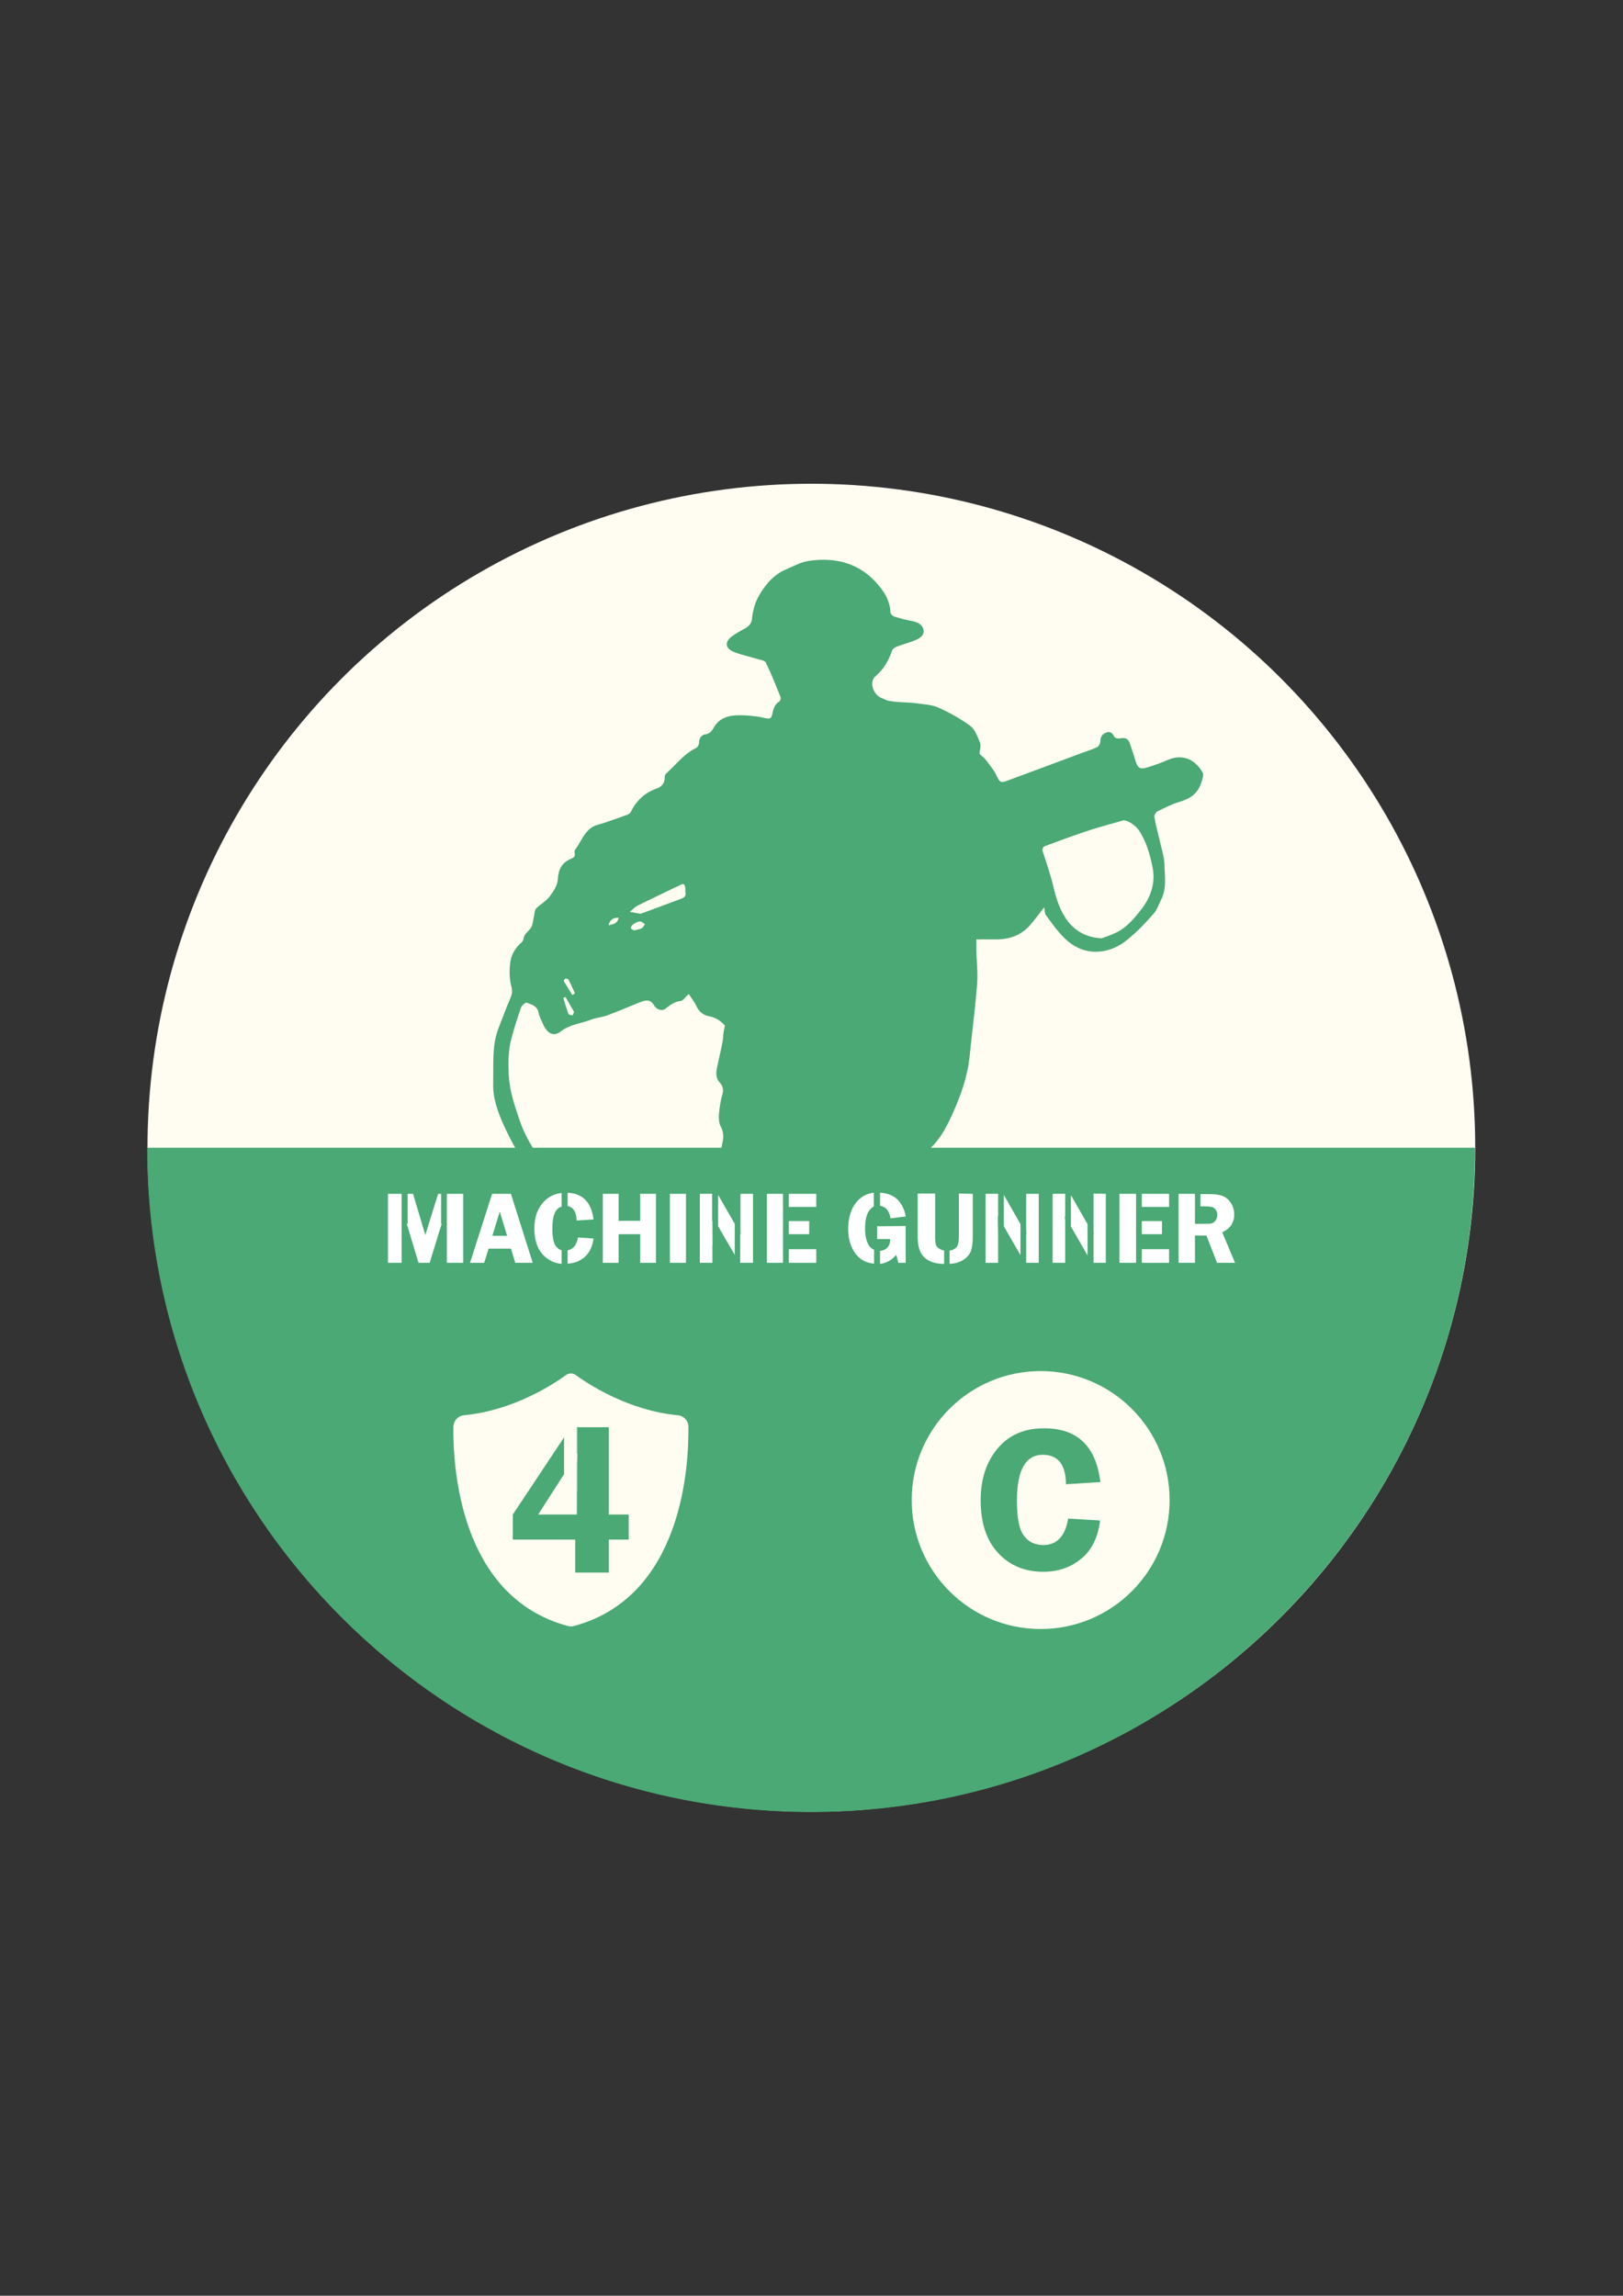 <?xml version="1.0" encoding="utf-8"?>
<!-- Generator: Adobe Illustrator 25.2.1, SVG Export Plug-In . SVG Version: 6.00 Build 0)  -->
<svg version="1.1" id="Слой_1" xmlns="http://www.w3.org/2000/svg" xmlns:xlink="http://www.w3.org/1999/xlink" x="0px" y="0px"
	 viewBox="0 0 595.3 841.9" style="enable-background:new 0 0 595.3 841.9;" xml:space="preserve">
<rect x="0" y="0" width="595.3" height="841.9" fill="#333333" stroke="none"/>
<style type="text/css">
	.st0{fill:#FFFCF2;}
	.st1{fill:#4AA974;}
	.st2{fill:#FFFFFF;}
</style>
<circle class="st0" cx="297.6" cy="420.9" r="243.5"/>
<path class="st1" d="M541,420.9L541,420.9c0,134.5-109,243.6-243.5,243.6S54,555.5,54,421v-0.1H541z"/>
<path class="st1" d="M383,332.7c-1.9,2.5-3.5,4.6-5.2,6.6c-3.3,3.7-7.5,5.2-12.4,5.2c-2.3,0-4.6,0-7.3,0c0,1.3,0,2.5,0,3.7
	c0.1,4.2,0.6,8.4,0.3,12.6c-0.7,9-1.9,18-2.8,27c-0.8,7.3-3.3,14.2-6.3,20.8c-2,4.4-4.2,8.8-7.9,12.3c-1.5,1.4-1.8,4.1-2.7,6.1
	c-2.9,6.4-3.6,13.2-4.3,20.2c-0.5,4.4-1.9,8.6-3,12.9c-1.2,4.4-2,8.5,0.8,12.9c2.2,3.3,3.3,7.4,4.8,11.1c0.6,1.4,0.8,2.9,1.3,4.3
	c1.1,3-0.8,4.8-2.5,6.7c-1.3,1.5-2.9,2.7-4.2,4.2c-0.4,0.5-0.6,1.3-0.6,2c0.2,2.5,0.6,4.9,0.9,7.4c0.1,0.8,0,1.7,0,2.5
	c0.2,4.7-0.1,9.3,1.4,14c1.2,3.8,0.6,8.2,0.6,12.3c0,2.2-0.1,4.5,1.2,6.5c1,1.6,0.4,3.1-1,4.2c-1.8,1.5-3.6,2.9-3.3,5.6
	c0.1,0.6,0.1,1.3,0.3,1.9c0.8,1.7,1.1,3.3-0.1,4.9c-0.9,1.2-1,2.5-0.6,4.1c0.6,2.4,0.3,5.1,1.1,7.4c1.8,5.1,1.6,10.3,1.6,15.5
	c0,0.8,0.6,1.5,0.8,2.3c0.5,3.1-0.5,4.8-4,5.4c-5.5,0.9-11.1,2-16.7,2.1c-4.8,0-9.6-0.2-14.4-1.8c-2.9-1-6.1-1-9.2-1.4
	c-0.5-0.1-1.2-0.2-1.5-0.5c-1.3-1.6-2.9-1.5-4.7-1.6c-3.7-0.3-7.6-0.4-11.1-1.4c-2.8-0.8-5.5-2.5-7.9-4.2c-2.3-1.6-2.5-4.5-0.8-7.1
	c2.6-4,6.1-5.8,10.9-5.4c3.4,0.3,6.8,0.2,9.8-1.8c0.6-0.4,1.1-1,1.6-1.5c2.3-2.4,4.6-4.7,6.7-7.2c1.8-2.2,2.6-4.8,2.3-7.7
	c-0.1-0.7-0.1-1.4-0.4-2c-0.2-0.5-0.6-1.1-1.1-1.2c-1.7-0.4-3.4-0.6-5.1-0.9c-3.3-0.7-4.9-4-3.7-7.3c0.6-1.7,0.9-3.6,1.4-5.4
	c0.3-1.1,0.7-2.2,1.2-3.3c0.7-1.5,0.7-2.6-0.5-3.9c-1.9-2.2-3.6-4.6-5-7.1c-2.1-3.7-4.2-7.5-5.9-11.4c-1-2.3-1.1-4.9-1.6-7.4
	c-0.5-2.6-1-5.1-1.4-7.7c-0.3-1.8-0.6-3.7-0.7-5.6c-0.2-3.8,0-7.7-0.5-11.5c-0.5-3.7-1.8-7.3-2.4-11.1c-0.6-3.8-0.8-7.7-1.1-11.6
	c-0.3-4.5,0.5-8.9-1.2-13.4c-1.1-3-1.7-6.2-1.6-9.6c0.1-4.1-0.5-8.2-0.7-12.3c-0.1-1.4,0.1-2.8,0.4-4.1c0.5-2.1,0.4-4-0.7-6
	c-0.6-1.2-0.7-2.9-0.6-4.3c0.2-2.5,0.6-5.1,1.3-7.5c0.5-1.7,0-3.1-1-4.2c-1.4-1.5-1.4-3.2-1.1-4.9c0.6-3.3,1.5-6.6,2.1-9.9
	c0.2-0.9,0.2-1.9,0.3-2.9c0.1-0.9,0.3-1.8,0.6-3.2c-1.3-1.5-3.2-2.9-5.7-3.4c-2.4-0.4-3.9-1.8-4.9-4c-0.7-1.5-1.8-2.8-2.7-4.2
	c-1.2,1.1-2,2.5-3,2.6c-2.3,0.2-3.8,1.5-5.5,2.8c-1.4,1.1-3.4,0.2-4.2-1.2c-1.5-2.6-3.4-1.8-5.3-1.1c-4,1.6-7.9,3.3-12,4.8
	c-1.9,0.7-4.1,0.8-6,1.6c-3.7,1.4-7.7,1.7-11,4.3c-2.6,2-4.9,0.7-6.5-2.9c-0.6-1.4-1.3-2.7-1.6-4.2c-0.5-2.4-2.6-2.8-4.3-3.5
	c-0.4-0.2-1.8,1-2.1,1.8c-1.3,3.8-2.6,7.7-3.6,11.6c-1.1,4.3-1.1,8.6-0.9,13.1c0.3,5.8,2.1,11.1,3.9,16.4c1.9,5.6,4.8,10.6,8.4,15.3
	c2.8,3.7,5.6,7.4,8.5,11.1c1.4,1.8,2.9,3.5,4.5,5.1c1.2,1.2,1.6,2.2,0.5,3.6c-1.6,1.9-3.7,2.4-5,1.2c-0.8-0.7-1.5-1.6-2.2-2.5
	c-4-5.4-8.2-10.6-11.9-16.2c-3.2-5-6.1-10.3-8.6-15.7c-2.1-4.8-4-9.8-3.8-15.3c0.1-5.1-0.2-10.2,0.6-15.2c0.6-3.9,2.5-7.6,3.8-11.3
	c0.7-1.9,1.6-3.8,2.3-5.7c0.4-1.3,0.2-2.5-0.2-3.9c-0.6-2.7-0.6-5.6-0.2-8.4c0.4-2.8,1.9-5.2,4.1-7.1c0.3-0.3,0.6-0.8,0.7-1.2
	c0.2-1.8,1.5-2.6,2.5-3.8c1-1.2,1-3.2,1.4-4.8c0.2-0.9,0.2-2,0.7-2.6c1.5-1.5,3.5-2.6,4.8-4.2c1.5-1.9,3.1-4.3,3.2-6.5
	c0.2-3.7,1.5-6.2,4.9-7.6c1-0.4,1.5-0.9,1.3-2c-0.1-0.4-0.1-0.9,0.1-1.2c2.2-2.9,3.3-6.7,6.7-8.6c1.1-0.6,2.4-0.8,3.6-1.2
	c3-1,6.1-2.1,9.1-3.2c0.4-0.2,0.9-0.6,1.1-1c2-4.1,5.1-7,9.4-8.5c1.9-0.7,3.1-2,3-4.2c0-0.4,0.2-1,0.5-1.3c3.6-3.2,6.5-7.2,11-9.4
	c0.6-0.3,1.1-1.2,1.1-1.9c0-1.7,0.9-2.9,2.3-3.1c1.6-0.2,2.3-1.1,3-2.3c2.2-4,6-4.8,10.1-4.7c1.8,0,3.6,0.2,5.4,0.4
	c1.2,0.1,2.4,0.4,3.6,0.7c1.2,0.2,2.1,0.3,2.4-1.3c0.4-1.8,0.8-3.8,2.7-4.9c0.3-0.2,0.6-1.1,0.4-1.6c-1.7-4.2-3.4-8.5-5.4-12.6
	c-0.4-0.8-1.9-1-3-1.3c-2.9-0.9-5.9-1.5-8.7-2.6c-3.2-1.3-3.5-3.7-0.8-5.7c1.6-1.2,3.4-2.1,5.1-3.1c1.2-0.7,2.1-1.6,2.3-3.2
	c0.3-3.3,1.2-6.5,3-9.4c2.4-3.9,5.3-7.1,9.5-8.9c2.7-1.1,5.4-2.7,8.3-3.1c10.1-1.5,19,0.9,25.7,9c2.3,2.7,4.2,6,4.3,9.9
	c0,0.5,0.8,1.3,1.4,1.5c2.2,0.7,4.5,1.3,6.8,1.7c1.8,0.4,3.4,1.2,3.9,3s-1,3.1-2.4,3.7c-2.4,1.1-4.9,1.7-7.3,2.6
	c-0.7,0.3-1.6,0.8-1.8,1.5c-1.3,3.7-3.1,6.9-6.1,9.4c-2.4,2-0.9,6.8,2.3,8c0.8,0.3,1.6,0.8,2.5,1c1,0.2,2.1,0.3,3.1,0.4
	c2.4,0.2,4.7,0.2,7.1,0.5c2.7,0.4,5.7,0.5,8.1,1.6c4.1,1.8,8.1,4.1,11.7,6.7c1.7,1.3,2.6,3.9,3.5,6c0.4,0.9,0.2,2.1,0,3.1
	s-0.2,1.3,0.8,2c1.5,1.2,2.6,3,3.8,4.6c0.6,0.8,1.1,1.6,1.5,2.5c1.3,2.7,1.6,2.8,4.2,1.8c8.9-3.3,17.9-6.6,26.9-10
	c1.9-0.7,3.9-1.3,5.8-2.2c0.6-0.3,1.2-1.4,1.2-2.1c0-1.8,0.8-2.8,2.3-3.3s2.2,0.4,2.8,1.6c0.2,0.4,1.3,0.7,2,0.6
	c2.2-0.4,3.1,0,3.8,2.1c0.7,2.1,1.4,4.1,2,6.2c0.8,2.5,1.6,3.1,4.1,2.4c2.6-0.8,5.2-1.7,7.7-2.8c5.7-2.5,10.3,0.1,12.8,4.6
	c0.5,0.9-0.1,2.7-0.6,4c-1.2,3.7-4,5.6-7.7,6.7c-2.8,0.8-5.5,2.2-8.2,3.5c-0.6,0.3-1.3,1.4-1.2,2.1c0.5,3,1.3,5.9,2,8.8
	c0.6,2.8,1.6,5.7,1.7,8.5c0.1,4.4,0.9,8.8-1.2,13c-0.9,1.8-1.5,3.8-2.8,5.2c-3,3.4-6.1,6.7-9.6,9.5c-3,2.5-6.7,4.2-10.7,4.4
	c-5,0.3-9.2-1.8-12.6-5.2c-2.5-2.5-4.6-5.5-6.7-8.4C383.2,335.1,383.3,334,383,332.7z M404.1,344.1c1.2-0.5,3.3-1.1,5.3-2.1
	c4.1-2,6.9-5.5,9.6-9c3.3-4.5,4.9-9.6,3.7-15.2c-1-4.8-2.3-9.4-5.1-13.5c-1.3-1.8-4.4-3.8-5.8-3.4c-4,1.2-8,2.2-12,3.5
	c-5.5,1.8-10.9,3.8-16.3,5.8c-1.3,0.5-1.3,1.3-0.9,2.5c1.4,4.3,2.9,8.6,3.9,13c1.1,4.6,2.6,9,5.6,12.7
	C394.9,341.6,398.5,343.8,404.1,344.1z M251.4,327c0-2.7-0.4-3.2-1.8-2.5c-5.2,2.5-10.5,5-15.7,7.6c-1.1,0.5-1.9,1.5-2.9,2.3
	c1.3,0.2,2.6,0.5,3.9,0.7c0.1,0,0.3-0.1,0.4-0.1c4.7-1.7,9.3-3.5,14-5.2C251,329.3,251.8,328.5,251.4,327z M232.6,341.2
	c1.1-0.3,2-0.4,2.8-0.8c0.5-0.3,0.8-1,1.2-1.5c-0.7-0.4-1.4-1.1-2-1c-0.8,0.1-1.7,0.6-2.4,1.1c-0.4,0.3-0.9,1.1-0.8,1.4
	S232.2,341,232.6,341.2z M207.4,365.6c-0.3,0.1-0.6,0.3-0.8,0.4c0.6,1.9,1.2,3.9,1.9,5.8c0.1,0.4,1,0.4,1.5,0.6
	c0.2-0.5,0.6-1.1,0.5-1.4C209.5,369.2,208.4,367.4,207.4,365.6z M209.9,364.9c0.3-0.2,0.7-0.4,1-0.6c-0.8-1.7-1.5-3.4-2.4-5.1
	c-0.1-0.2-0.8-0.4-1.1-0.3s-0.7,0.8-0.6,0.9C207.8,361.5,208.9,363.2,209.9,364.9z M223.2,339.3c2.5-0.4,3.4-1.1,3.7-2.7
	C225,336.4,223.7,337.3,223.2,339.3z"/>
<g>
	<circle class="st0" cx="381.7" cy="550.1" r="47.3"/>
	<g>
		<path class="st1" d="M403.6,543.5l-12.6,0.8c-0.1-7.3-3-10.8-8.5-10.8c-6.3,0-9.5,5.6-9.5,16.7c0,6.4,0.8,10.8,2.6,13
			c1.6,2.3,4.1,3.4,7.1,3.4c4.9,0,8-3.2,9.1-9.7l11.7,0.7c-0.8,6.2-3,10.8-6.9,14c-3.8,3.2-8.5,4.8-14,4.8c-6.7,0-12.3-2.3-16.6-7
			s-6.3-11.1-6.3-19.3c0-7.7,2.1-14,6.2-18.9c4.1-4.9,9.7-7.4,16.9-7.4C395.1,523.7,402,530.3,403.6,543.5z"/>
	</g>
</g>
<g>
	<g>
		<path class="st0" d="M252.5,523.2c0-2.2-1.7-4-3.9-4.2c-18-1.7-32.7-11.3-37.5-14.8c-1-0.7-2.4-0.7-3.4,0
			c-4.8,3.5-19.5,13.1-37.5,14.8c-2.2,0.2-3.8,2-3.9,4.2c-0.2,14.2,2.1,62.4,42,73.1c0.7,0.2,1.5,0.2,2.2,0
			C250.4,585.6,252.7,537.4,252.5,523.2z"/>
	</g>
	<g>
		<path class="st1" d="M211.6,523.4v9.8l0.2-0.3l-0.1,2.1c-0.1,1-0.1,1.8-0.1,2.5v9.4h0.2v-23.6H211.6z"/>
		<polygon class="st1" points="230.6,555.4 230.6,564.6 223.3,564.6 223.3,576.7 211,576.7 211,564.6 188.1,564.6 188.1,555.4 
			206.7,527.4 206.7,540.9 197.4,555.4 211.6,555.4 211.6,547 211.8,547 211.8,523.4 223.3,523.4 223.3,555.4 		"/>
		<polygon class="st1" points="206.9,527 206.9,540.6 206.7,540.9 206.7,527.4 		"/>
	</g>
</g>
<g>
	<polygon class="st2" points="162,448.8 157.6,463.1 153.5,463.1 149.2,448.8 149.5,448.8 149.5,437.8 151.5,437.8 156,452.9 
		160.7,437.8 161.8,437.8 161.8,448.8 	"/>
	<polygon class="st2" points="169.9,437.8 169.9,463.1 163.9,463.1 163.9,442.5 163.9,442.6 163.9,437.8 	"/>
	<polygon class="st2" points="147.3,437.8 147.3,442.7 147.3,442.5 147.3,463.1 142.3,463.1 142.3,437.8 	"/>
	<path class="st2" d="M187.4,437.8h-6.9l-8.1,25.3h5.2l1.6-5.2h8.2l1.6,5.2h6.4L187.4,437.8z M180.6,453.2l2.7-8.9l2.7,8.9H180.6z"
		/>
	<path class="st2" d="M217.7,454.2c-0.4,3-1.5,5.3-3.4,6.9c-1.7,1.4-3.7,2.2-6.1,2.3v-4.9c2-0.3,3.3-1.9,3.8-4.7L217.7,454.2z"/>
	<path class="st2" d="M202.6,450.5c0,3.2,0.4,5.3,1.3,6.5c0.6,0.8,1.3,1.3,2.1,1.5v5c-2.8-0.3-5-1.4-6.9-3.4
		c-2.1-2.3-3.1-5.5-3.1-9.6c0-3.8,1-7,3.1-9.4c1.8-2.1,4.1-3.3,6.9-3.6v5C203.7,443.1,202.6,445.8,202.6,450.5z"/>
	<path class="st2" d="M217.7,447.2l-6.2,0.4c-0.1-3.2-1.2-4.9-3.3-5.3v-4.9C213.8,437.7,216.9,440.9,217.7,447.2z"/>
	<path class="st2" d="M234.8,437.8v9.9h-7.9v-9.9h-5.8v25.3h5.8v-10.5h7.9v10.5h5.8v-25.3H234.8z"/>
	<path class="st2" d="M245.7,437.8v25.3h5.9v-25.3H245.7z"/>
	<path class="st2" d="M261.3,446.9v9.7h0.1V448C261.3,447.7,261.3,447.3,261.3,446.9z"/>
	<path class="st2" d="M276.2,437.8v25.3h-4.7v-10.7l0.2,0.3c-0.1-0.7-0.1-1.3-0.1-1.7v-13.2L276.2,437.8L276.2,437.8z"/>
	<path class="st2" d="M261.3,456.6v6.5h-4.6v-25.3h4.5v8.3l0,0c0,0.4,0,0.7,0,0.8L261.3,456.6L261.3,456.6z"/>
	<polygon class="st2" points="269.5,448.8 269.5,460.2 263.4,449.7 263.4,438.2 	"/>
	<rect x="289.3" y="437.8" class="st2" width="10.1" height="4.8"/>
	<rect x="289.3" y="447.8" class="st2" width="7.5" height="4.8"/>
	<rect x="289.3" y="458.1" class="st2" width="10.1" height="5"/>
	<rect x="281.3" y="437.8" class="st2" width="5.9" height="25.3"/>
	<path class="st2" d="M318.5,444.4c-0.8,1.5-1.2,3.5-1.2,6.2c0,2.6,0.5,4.6,1.3,6c0.5,0.8,1.2,1.4,2,1.7v5.1c-2.8-0.2-5-1.4-6.7-3.5
		c-1.8-2.4-2.8-5.4-2.8-9.2c0-4,1-7.3,2.9-9.7c1.7-2.1,3.8-3.3,6.5-3.6v5C319.8,442.8,319.1,443.5,318.5,444.4z"/>
	<path class="st2" d="M332.2,446.1l-5.6,0.7c-0.4-2.8-1.7-4.3-3.8-4.6v-4.8c2.5,0.1,4.6,0.9,6.2,2.3
		C330.7,441.4,331.8,443.5,332.2,446.1z"/>
	<path class="st2" d="M332.2,449.6v13.5h-2.7c-0.2-1-0.5-1.9-0.8-2.9c-1.6,1.9-3.5,3-5.9,3.3v-4.8c0.9,0,1.8-0.4,2.5-1
		c0.8-0.7,1.2-1.8,1.2-3.3h-4.8v-4.7L332.2,449.6L332.2,449.6z"/>
	<path class="st2" d="M346.3,458.6v4.9c-2.2,0-4-0.4-5.4-1.1c-1.4-0.7-2.5-1.7-3.2-3.1c-0.7-1.3-1.1-3.3-1.1-5.8v-15.8h6.4v15.8
		c0,1.4,0.1,2.4,0.3,3c0.2,0.6,0.7,1.2,1.4,1.5C345.2,458.3,345.7,458.5,346.3,458.6z"/>
	<path class="st2" d="M356.8,437.8v15.8c0,2.5-0.3,4.4-0.9,5.7c-0.6,1.2-1.7,2.3-3.2,3.1c-1.2,0.6-2.6,1-4.4,1.1v-4.9
		c0.6-0.1,1.2-0.2,1.6-0.5c0.7-0.4,1.2-0.9,1.4-1.5s0.4-1.6,0.4-3.1v-15.8L356.8,437.8L356.8,437.8z"/>
	<path class="st2" d="M366.1,447.1v6.6l0,0V448C366.1,447.7,366.1,447.4,366.1,447.1z M376.4,446.2v4.8c0,0.1,0,0.2,0,0.3V446.2
		L376.4,446.2z"/>
	<polygon class="st2" points="374.3,448.9 374.3,460.3 368.2,449.7 368.2,438.2 	"/>
	<path class="st2" d="M381,437.8v25.3h-4.6v-10.6l0.1,0.2c0-0.6-0.1-1-0.1-1.4v-5.1l0,0v-8.4H381z"/>
	<path class="st2" d="M366.1,453.6v9.5h-4.6v-25.3h4.6v8.3L366,446c0,0.4,0,0.7,0,0.8s0,0.1,0,0.2L366.1,453.6L366.1,453.6z"/>
	<path class="st2" d="M390.7,447.7v5.6l0,0V448C390.7,447.9,390.7,447.8,390.7,447.7z M401,445.8v5.3c0,0.2,0,0.4,0,0.7V445.8
		L401,445.8z"/>
	<path class="st2" d="M390.7,453.3v9.8h-4.6v-25.3h4.6v8.4l-0.1-0.2c0,0.4,0,0.7,0,0.8c0,0.3,0.1,0.6,0.1,0.9V453.3L390.7,453.3z"/>
	<path class="st2" d="M405.6,437.8v25.3h-4.5v-10.5l0.1,0.1c0-0.4-0.1-0.7-0.1-1v-6l0,0v-8L405.6,437.8L405.6,437.8z"/>
	<polygon class="st2" points="398.9,448.9 398.9,460.4 392.8,449.8 392.8,438.3 	"/>
	<polygon class="st2" points="416.7,442.6 416.7,447.8 416.7,447.8 416.7,452.6 416.7,452.6 416.7,458.1 416.7,458.1 416.7,463.1 
		410.6,463.1 410.6,437.8 416.7,437.8 	"/>
	<rect x="418.8" y="447.8" class="st2" width="7.4" height="4.8"/>
	<rect x="418.8" y="437.8" class="st2" width="10" height="4.8"/>
	<rect x="418.8" y="458.1" class="st2" width="10" height="5"/>
	<path class="st2" d="M448.3,451.9c2.9-1.3,4.4-3.5,4.4-6.5c0-1.6-0.4-3-1.2-4.2c-0.8-1.3-1.9-2.2-3.1-2.6c-1.2-0.5-2.9-0.7-5-0.7
		h-3.1v4.5h1.4c1.4,0,2.3,0.1,2.8,0.2c0.5,0.1,1,0.5,1.4,1c0.4,0.6,0.6,1.2,0.6,1.9c0,0.8-0.2,1.4-0.6,2s-0.9,1-1.4,1.1
		c-0.5,0.2-1.4,0.2-2.6,0.2h-3.6v-11h-6v25.3h6v-10h4.2l3.9,10h6.6L448.3,451.9z"/>
</g>
</svg>
